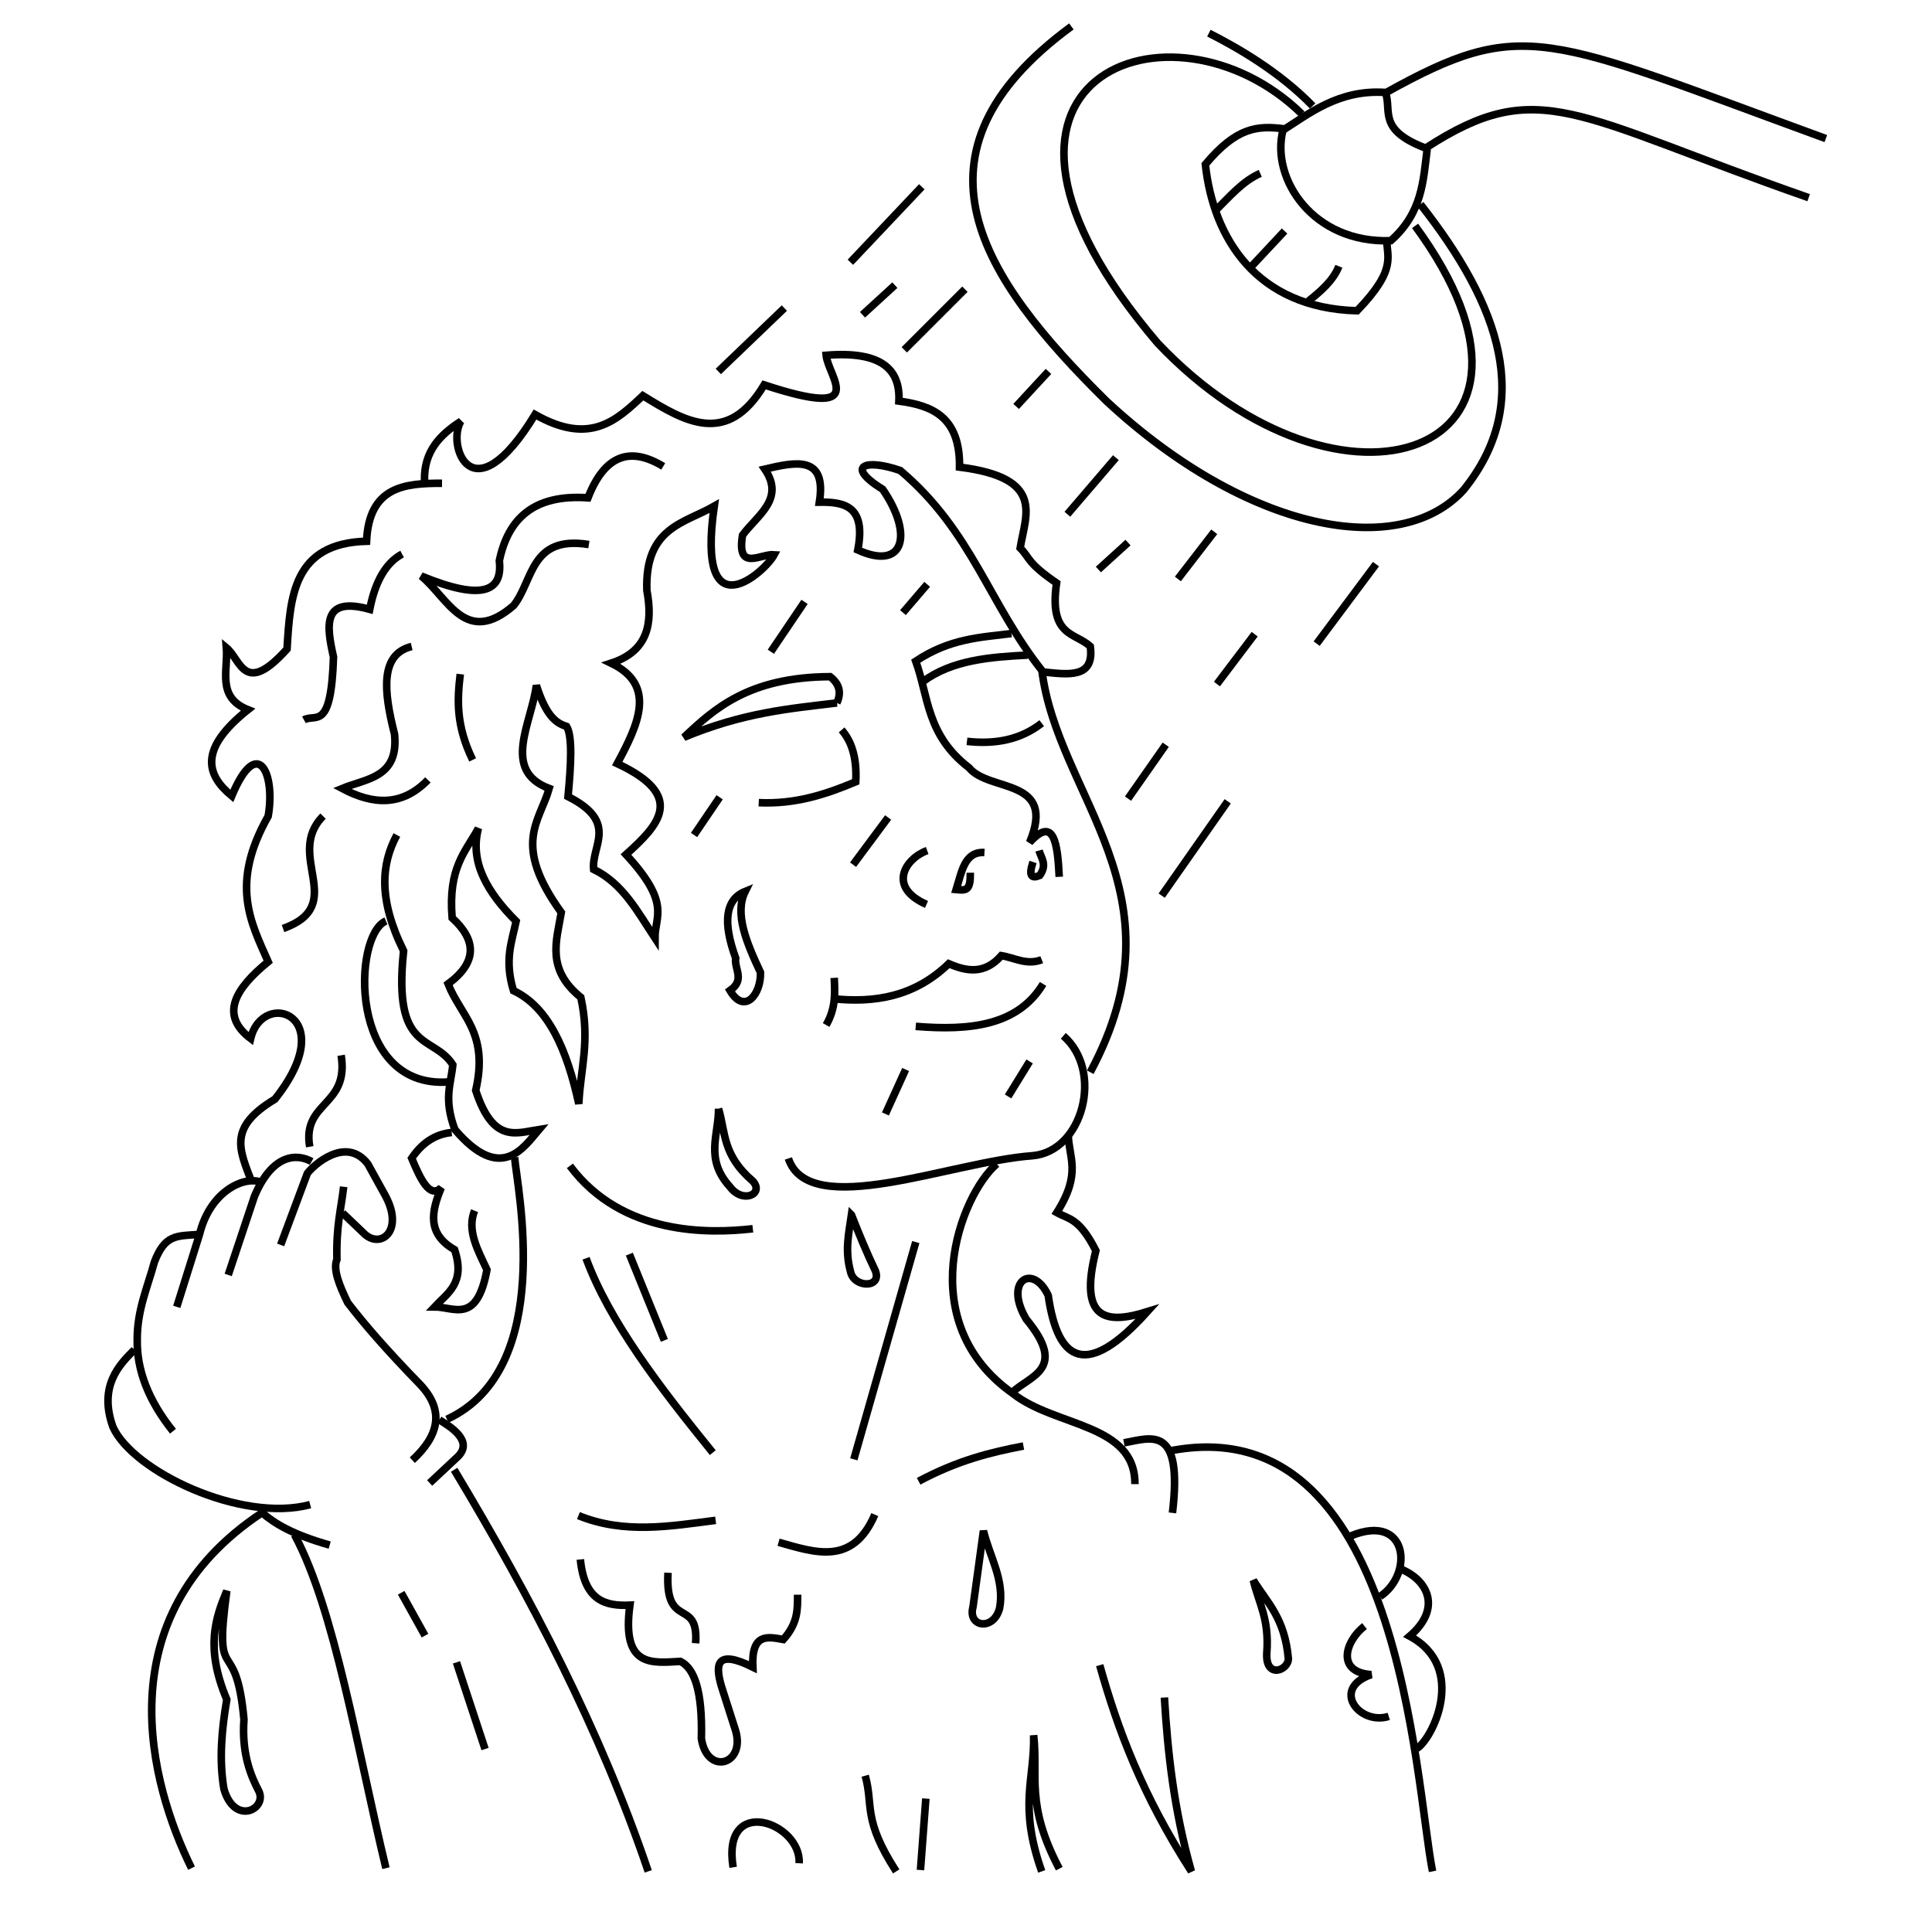 <?xml version="1.0" encoding="UTF-8" standalone="no"?>
<!-- Created with Inkscape (http://www.inkscape.org/) -->

<svg
   xmlns:dc="http://purl.org/dc/elements/1.1/"
   xmlns:cc="http://creativecommons.org/ns#"
   xmlns:rdf="http://www.w3.org/1999/02/22-rdf-syntax-ns#"
   xmlns:svg="http://www.w3.org/2000/svg"
   xmlns="http://www.w3.org/2000/svg"
   xmlns:sodipodi="http://sodipodi.sourceforge.net/DTD/sodipodi-0.dtd"
   xmlns:inkscape="http://www.inkscape.org/namespaces/inkscape"
   width="256"
   height="256"
   viewBox="0 0 67.733 67.733"
   version="1.1"
   id="svg9313"
   inkscape:version="0.92.2 (5c3e80d, 2017-08-06)"
   sodipodi:docname="fig25.svg">
  <defs
     id="defs9307" />
  <sodipodi:namedview
     id="base"
     pagecolor="#ffffff"
     bordercolor="#666666"
     borderopacity="1.0"
     inkscape:pageopacity="0.0"
     inkscape:pageshadow="2"
     inkscape:zoom="2.8"
     inkscape:cx="106.29762"
     inkscape:cy="189.24848"
     inkscape:document-units="px"
     inkscape:current-layer="layer2"
     showgrid="false"
     units="px"
     showguides="true"
     inkscape:guide-bbox="true"
     inkscape:window-width="1366"
     inkscape:window-height="745"
     inkscape:window-x="-8"
     inkscape:window-y="-8"
     inkscape:window-maximized="1"
     inkscape:snap-global="false" />
  <g
     inkscape:groupmode="layer"
     id="layer2"
     inkscape:label="Capa 2">
    <path
       style="fill:none;stroke:#000000;stroke-width:0.265px;stroke-linecap:butt;stroke-linejoin:miter;stroke-opacity:1"
       d="M 64.011,4.858 C 54.131,1.247 53.414,0.566 48.576,3.255 c 0.222,0.646 -0.286,1.292 1.403,1.938 3.984,-2.588 5.201,-1.137 13.43,1.737"
       id="path814"
       inkscape:connector-curvature="0"
       sodipodi:nodetypes="cccc" />
    <path
       style="fill:none;stroke:#000000;stroke-width:0.265px;stroke-linecap:butt;stroke-linejoin:miter;stroke-opacity:1"
       d="m 48.57,3.241 c -1.643,-0.113 -2.703,0.765 -3.591,1.323 -0.438,1.71 1.065,3.978 3.78,3.874 1.111,-0.985 1.136,-2.106 1.276,-3.213"
       id="path816"
       inkscape:connector-curvature="0"
       sodipodi:nodetypes="cccc" />
    <path
       style="fill:none;stroke:#000000;stroke-width:0.265px;stroke-linecap:butt;stroke-linejoin:miter;stroke-opacity:1"
       d="m 45.026,4.517 c -0.945,-0.121 -1.673,-0.062 -2.768,1.245 0.279,2.601 1.8,5.038 5.319,5.133 1.437,-1.487 1.025,-1.895 1.039,-2.551"
       id="path818"
       inkscape:connector-curvature="0"
       sodipodi:nodetypes="cccc" />
    <path
       style="fill:none;stroke:#000000;stroke-width:0.265px;stroke-linecap:butt;stroke-linejoin:miter;stroke-opacity:1"
       d="M 44.183,6.078 C 43.563,6.351 43.107,6.897 42.613,7.381"
       id="path820"
       inkscape:connector-curvature="0"
       sodipodi:nodetypes="cc" />
    <path
       style="fill:none;stroke:#000000;stroke-width:0.265px;stroke-linecap:butt;stroke-linejoin:miter;stroke-opacity:1"
       d="M 45.035,8.099 43.832,9.385"
       id="path822"
       inkscape:connector-curvature="0" />
    <path
       style="fill:none;stroke:#000000;stroke-width:0.265px;stroke-linecap:butt;stroke-linejoin:miter;stroke-opacity:1"
       d="M 46.939,9.335 C 46.745,9.831 46.31,10.206 45.853,10.571"
       id="path824"
       inkscape:connector-curvature="0"
       sodipodi:nodetypes="cc" />
    <path
       style="fill:none;stroke:#000000;stroke-width:0.265px;stroke-linecap:butt;stroke-linejoin:miter;stroke-opacity:1"
       d="m 45.641,3.997 c -4.544,-4.442 -13.034,-1.325 -5.055,8.032 6.447,6.818 14.933,3.941 9.024,-4.11"
       id="path826"
       inkscape:connector-curvature="0"
       sodipodi:nodetypes="ccc" />
    <path
       style="fill:none;stroke:#000000;stroke-width:0.265px;stroke-linecap:butt;stroke-linejoin:miter;stroke-opacity:1"
       d="M 46.019,3.714 C 44.846,2.505 43.364,1.66 42.381,1.162"
       id="path828"
       inkscape:connector-curvature="0"
       sodipodi:nodetypes="cc" />
    <path
       style="fill:none;stroke:#000000;stroke-width:0.265px;stroke-linecap:butt;stroke-linejoin:miter;stroke-opacity:1"
       d="M 37.561,0.926 C 31.496,5.381 34.401,9.73 38.79,14.061 43.724,18.65 49.069,19.645 51.31,17.179 53.784,14.124 52.598,10.72 49.798,7.163"
       id="path830"
       inkscape:connector-curvature="0"
       sodipodi:nodetypes="cccc" />
    <path
       style="fill:none;stroke:#000000;stroke-width:0.265px;stroke-linecap:butt;stroke-linejoin:miter;stroke-opacity:1"
       d="M 32.317,6.548 29.813,9.194"
       id="path832"
       inkscape:connector-curvature="0" />
    <path
       style="fill:none;stroke:#000000;stroke-width:0.265px;stroke-linecap:butt;stroke-linejoin:miter;stroke-opacity:1"
       d="m 27.498,10.801 -2.315,2.221"
       id="path834"
       inkscape:connector-curvature="0" />
    <path
       style="fill:none;stroke:#000000;stroke-width:0.265px;stroke-linecap:butt;stroke-linejoin:miter;stroke-opacity:1"
       d="m 31.372,9.997 -1.134,1.039"
       id="path836"
       inkscape:connector-curvature="0" />
    <path
       style="fill:none;stroke:#000000;stroke-width:0.265px;stroke-linecap:butt;stroke-linejoin:miter;stroke-opacity:1"
       d="m 33.829,10.139 -2.126,2.126"
       id="path838"
       inkscape:connector-curvature="0" />
    <path
       style="fill:none;stroke:#000000;stroke-width:0.265px;stroke-linecap:butt;stroke-linejoin:miter;stroke-opacity:1"
       d="m 36.758,13.021 -1.134,1.228"
       id="path840"
       inkscape:connector-curvature="0" />
    <path
       style="fill:none;stroke:#000000;stroke-width:0.265px;stroke-linecap:butt;stroke-linejoin:miter;stroke-opacity:1"
       d="m 39.121,16.045 -1.701,1.984"
       id="path842"
       inkscape:connector-curvature="0" />
    <path
       style="fill:none;stroke:#000000;stroke-width:0.265px;stroke-linecap:butt;stroke-linejoin:miter;stroke-opacity:1"
       d="m 39.546,19.022 -1.039,0.945"
       id="path844"
       inkscape:connector-curvature="0" />
    <path
       style="fill:none;stroke:#000000;stroke-width:0.265px;stroke-linecap:butt;stroke-linejoin:miter;stroke-opacity:1"
       d="m 42.57,18.644 -1.276,1.654"
       id="path846"
       inkscape:connector-curvature="0" />
    <path
       style="fill:none;stroke:#000000;stroke-width:0.265px;stroke-linecap:butt;stroke-linejoin:miter;stroke-opacity:1"
       d="M 48.239,19.778 46.16,22.565"
       id="path848"
       inkscape:connector-curvature="0" />
    <path
       style="fill:none;stroke:#000000;stroke-width:0.265px;stroke-linecap:butt;stroke-linejoin:miter;stroke-opacity:1"
       d="m 43.987,22.234 -1.323,1.748"
       id="path850"
       inkscape:connector-curvature="0" />
    <path
       style="fill:none;stroke:#000000;stroke-width:0.265px;stroke-linecap:butt;stroke-linejoin:miter;stroke-opacity:1"
       d="m 40.869,26.109 -1.323,1.89"
       id="path852"
       inkscape:connector-curvature="0" />
    <path
       style="fill:none;stroke:#000000;stroke-width:0.265px;stroke-linecap:butt;stroke-linejoin:miter;stroke-opacity:1"
       d="m 43.042,28.093 -2.315,3.307"
       id="path854"
       inkscape:connector-curvature="0" />
    <path
       style="fill:none;stroke:#000000;stroke-width:0.265px;stroke-linecap:butt;stroke-linejoin:miter;stroke-opacity:1"
       d="m 32.506,20.486 -0.85,0.992"
       id="path856"
       inkscape:connector-curvature="0" />
    <path
       style="fill:none;stroke:#000000;stroke-width:0.265px;stroke-linecap:butt;stroke-linejoin:miter;stroke-opacity:1"
       d="m 28.206,21.101 -1.181,1.748"
       id="path858"
       inkscape:connector-curvature="0" />
    <path
       style="fill:none;stroke:#000000;stroke-width:0.265px;stroke-linecap:butt;stroke-linejoin:miter;stroke-opacity:1"
       d="m 25.23,27.951 -0.898,1.323"
       id="path860"
       inkscape:connector-curvature="0" />
    <path
       style="fill:none;stroke:#000000;stroke-width:0.265px;stroke-linecap:butt;stroke-linejoin:miter;stroke-opacity:1"
       d="M 31.136,28.66 29.907,30.314"
       id="path862"
       inkscape:connector-curvature="0" />
    <path
       style="fill:none;stroke:#000000;stroke-width:0.265px;stroke-linecap:butt;stroke-linejoin:miter;stroke-opacity:1"
       d="m 36.097,37.212 -0.756,1.228"
       id="path864"
       inkscape:connector-curvature="0" />
    <path
       style="fill:none;stroke:#000000;stroke-width:0.265px;stroke-linecap:butt;stroke-linejoin:miter;stroke-opacity:1"
       d="m 31.75,37.495 -0.709,1.559"
       id="path866"
       inkscape:connector-curvature="0" />
    <path
       style="fill:none;stroke:#000000;stroke-width:0.265px;stroke-linecap:butt;stroke-linejoin:miter;stroke-opacity:1"
       d="m 22.064,43.968 1.228,3.024"
       id="path868"
       inkscape:connector-curvature="0" />
    <path
       style="fill:none;stroke:#000000;stroke-width:0.265px;stroke-linecap:butt;stroke-linejoin:miter;stroke-opacity:1"
       d="m 14.883,16.848 c -0.027,-1.032 0.553,-1.609 1.276,-2.079 -0.507,0.801 0.371,3.416 2.599,-0.236 1.915,1.089 2.849,0.217 3.78,-0.661 1.48,0.916 2.957,1.785 4.252,-0.378 3.742,1.232 2.244,-0.277 2.173,-1.039 1.961,-0.158 2.602,0.508 2.551,1.606 1.159,0.155 2.149,0.542 2.126,2.315 3.014,0.379 2.313,1.67 2.126,2.835 0.368,0.381 0.236,0.512 1.276,1.228 -0.272,1.881 0.642,1.729 1.181,2.221 0.158,1.133 -0.771,0.989 -1.654,0.898 -1.895,-2.363 -2.475,-4.925 -5.008,-7.063 -1.192,-0.415 -1.969,-0.183 -0.614,0.661 1.079,1.572 0.76,2.866 -0.874,2.126 0.297,-1.54 -0.464,-1.688 -1.347,-1.677 0.262,-1.653 -0.821,-1.412 -1.914,-1.158 0.716,1.05 -0.264,1.616 -0.78,2.315 -0.213,1.298 0.637,0.645 1.11,0.685 -0.311,0.596 -2.748,2.794 -2.102,-1.701 -1.055,0.604 -2.436,0.745 -2.362,2.953 0.218,1.168 0.034,2.135 -1.252,2.551 1.598,0.771 0.962,2.131 0.213,3.52 2.447,1.144 1.438,2.169 0.307,3.189 1.588,1.717 1.014,2.152 1.016,2.929 -0.604,-0.916 -1.125,-1.914 -2.15,-2.41 -0.081,-0.843 0.884,-1.651 -0.898,-2.551 0.104,-1.106 0.16,-2.098 -0.047,-2.457 -0.354,-0.116 -0.709,-0.333 -1.063,-1.441 -0.168,1.324 -1.23,2.983 0.449,3.614 -0.33,1.166 -1.315,1.939 0.425,4.347 -0.167,0.992 -0.539,1.984 0.685,2.977 0.338,1.554 -0.017,2.514 -0.071,3.733 -0.412,-1.891 -1.064,-3.395 -2.291,-3.969 -0.325,-1.078 -0.059,-1.714 0.094,-2.433 -1.004,-1.006 -1.636,-2.066 -1.323,-3.26 -0.448,0.822 -1.067,1.37 -0.921,3.142 0.844,0.772 0.903,1.543 -0.142,2.315 0.439,1.128 1.437,1.697 0.969,3.733 0.611,1.879 1.428,1.491 2.221,1.37 -0.544,0.636 -1.336,1.899 -2.953,0 C 15.544,38.511 15.811,38.01 15.875,37.33 15.191,36.258 13.767,36.938 14.15,33.337 13.25,31.518 13.372,30.278 13.914,29.274"
       id="path870"
       inkscape:connector-curvature="0"
       sodipodi:nodetypes="cccccccccccccccccccccccccccccccccccccccccccc" />
    <path
       style="fill:none;stroke:#000000;stroke-width:0.265px;stroke-linecap:butt;stroke-linejoin:miter;stroke-opacity:1"
       d="m 15.497,16.943 c -1.322,-0.005 -2.561,0.119 -2.646,2.032 -2.57,0.071 -2.677,1.926 -2.788,3.78 -1.507,1.674 -1.611,0.377 -2.126,-0.047 0.064,0.787 -0.351,1.734 0.756,2.173 -1.725,1.374 -1.471,2.276 -0.567,3.024 0.907,-2.171 1.536,-0.78 1.276,0.709 -1.341,2.371 -0.616,3.71 0,5.103 -1.165,0.951 -1.706,1.867 -0.614,2.693 0.424,-1.767 3.198,-0.829 0.85,2.126 -1.66,0.999 -1.246,1.763 -0.803,2.929"
       id="path872"
       inkscape:connector-curvature="0"
       sodipodi:nodetypes="ccccccccccc" />
    <path
       style="fill:none;stroke:#000000;stroke-width:0.265px;stroke-linecap:butt;stroke-linejoin:miter;stroke-opacity:1"
       d="m 35.459,22.211 c -1.085,0.138 -2.149,0.166 -3.355,0.969 0.456,1.263 0.376,2.585 1.866,3.733 0.709,0.874 3.085,0.337 2.126,2.622 0.863,-0.95 0.981,0.05 1.039,1.205"
       id="path874"
       inkscape:connector-curvature="0"
       sodipodi:nodetypes="ccccc" />
    <path
       style="fill:none;stroke:#000000;stroke-width:0.265px;stroke-linecap:butt;stroke-linejoin:miter;stroke-opacity:1"
       d="m 36.026,22.967 c -1.33,0.067 -2.641,0.174 -3.662,0.921"
       id="path876"
       inkscape:connector-curvature="0"
       sodipodi:nodetypes="cc" />
    <path
       style="fill:none;stroke:#000000;stroke-width:0.265px;stroke-linecap:butt;stroke-linejoin:miter;stroke-opacity:1"
       d="m 36.522,25.353 c -0.74,0.581 -1.63,0.749 -2.622,0.638"
       id="path878"
       inkscape:connector-curvature="0"
       sodipodi:nodetypes="cc" />
    <path
       style="fill:none;stroke:#000000;stroke-width:0.265px;stroke-linecap:butt;stroke-linejoin:miter;stroke-opacity:1"
       d="m 29.506,25.589 c 0.332,0.384 0.541,0.932 0.496,1.819 -1.038,0.437 -2.115,0.794 -3.402,0.732"
       id="path880"
       inkscape:connector-curvature="0"
       sodipodi:nodetypes="ccc" />
    <path
       style="fill:none;stroke:#000000;stroke-width:0.265px;stroke-linecap:butt;stroke-linejoin:miter;stroke-opacity:1"
       d="m 29.34,24.644 c -1.66,0.201 -3.277,0.335 -5.363,1.205 1.054,-0.994 2.275,-2.113 5.126,-2.126 0.351,0.273 0.389,0.585 0.236,0.921 z"
       id="path882"
       inkscape:connector-curvature="0"
       sodipodi:nodetypes="cccc" />
    <path
       style="fill:none;stroke:#000000;stroke-width:0.265px;stroke-linecap:butt;stroke-linejoin:miter;stroke-opacity:1"
       d="m 32.506,29.818 c -0.763,0.277 -1.416,1.278 -0.024,1.89"
       id="path884"
       inkscape:connector-curvature="0"
       sodipodi:nodetypes="cc" />
    <path
       style="fill:none;stroke:#000000;stroke-width:0.265px;stroke-linecap:butt;stroke-linejoin:miter;stroke-opacity:1"
       d="m 34.514,29.888 c -0.696,-0.041 -0.793,0.657 -0.992,1.299 0.357,0.035 0.503,0.041 0.496,-0.591"
       id="path886"
       inkscape:connector-curvature="0"
       sodipodi:nodetypes="ccc" />
    <path
       style="fill:none;stroke:#000000;stroke-width:0.265px;stroke-linecap:butt;stroke-linejoin:miter;stroke-opacity:1"
       d="m 36.427,29.818 c 0.075,0.269 0.298,0.489 0.024,0.874 -0.27,0.115 -0.406,0.04 -0.236,-0.472"
       id="path888"
       inkscape:connector-curvature="0"
       sodipodi:nodetypes="ccc" />
    <path
       style="fill:none;stroke:#000000;stroke-width:0.265px;stroke-linecap:butt;stroke-linejoin:miter;stroke-opacity:1"
       d="m 36.522,23.463 c 0.537,4.493 5.101,7.792 1.701,14.127"
       id="path890"
       inkscape:connector-curvature="0"
       sodipodi:nodetypes="cc" />
    <path
       style="fill:none;stroke:#000000;stroke-width:0.265px;stroke-linecap:butt;stroke-linejoin:miter;stroke-opacity:1"
       d="m 37.278,36.314 c 1.42,1.225 0.697,4.059 -1.087,4.205 -2.83,0.202 -7.821,2.289 -8.552,0.095"
       id="path892"
       inkscape:connector-curvature="0"
       sodipodi:nodetypes="ccc" />
    <path
       style="fill:none;stroke:#000000;stroke-width:0.265px;stroke-linecap:butt;stroke-linejoin:miter;stroke-opacity:1"
       d="m 36.522,33.645 c -0.523,0.207 -0.95,-0.068 -1.417,-0.142 -0.577,0.659 -1.204,0.561 -1.843,0.283 -1.21,1.165 -2.602,1.38 -4.063,1.228"
       id="path894"
       inkscape:connector-curvature="0"
       sodipodi:nodetypes="cccc" />
    <path
       style="fill:none;stroke:#000000;stroke-width:0.265px;stroke-linecap:butt;stroke-linejoin:miter;stroke-opacity:1"
       d="m 36.569,34.495 c -0.889,1.47 -2.576,1.642 -4.465,1.488"
       id="path896"
       inkscape:connector-curvature="0"
       sodipodi:nodetypes="cc" />
    <path
       style="fill:none;stroke:#000000;stroke-width:0.265px;stroke-linecap:butt;stroke-linejoin:miter;stroke-opacity:1"
       d="m 29.246,34.282 c 0.028,0.531 0.058,1.061 -0.283,1.654"
       id="path898"
       inkscape:connector-curvature="0"
       sodipodi:nodetypes="cc" />
    <path
       style="fill:none;stroke:#000000;stroke-width:0.265px;stroke-linecap:butt;stroke-linejoin:miter;stroke-opacity:1"
       d="m 23.252,16.351 c -1.133,-0.688 -2.041,-0.436 -2.639,1.102 -1.905,-0.134 -2.803,0.738 -3.107,2.205 0.118,1.05 -0.547,1.439 -2.74,0.535 0.94,0.766 1.56,2.491 3.241,1.036 0.699,-0.872 0.575,-2.471 2.639,-2.138"
       id="path900"
       inkscape:connector-curvature="0"
       sodipodi:nodetypes="cccccc" />
    <path
       style="fill:none;stroke:#000000;stroke-width:0.265px;stroke-linecap:butt;stroke-linejoin:miter;stroke-opacity:1"
       d="m 14.098,19.424 c -0.553,0.297 -0.939,0.928 -1.136,1.938 -1.673,-0.466 -1.518,0.564 -1.27,1.67 -0.083,2.638 -0.621,1.973 -1.036,2.205"
       id="path902"
       inkscape:connector-curvature="0"
       sodipodi:nodetypes="cccc" />
    <path
       style="fill:none;stroke:#000000;stroke-width:0.265px;stroke-linecap:butt;stroke-linejoin:miter;stroke-opacity:1"
       d="m 14.433,22.665 c -1.115,0.272 -0.985,1.568 -0.601,3.074 0.155,1.53 -0.984,1.551 -1.837,1.904 1.082,0.576 2.103,0.635 3.007,-0.301"
       id="path904"
       inkscape:connector-curvature="0"
       sodipodi:nodetypes="cccc" />
    <path
       style="fill:none;stroke:#000000;stroke-width:0.265px;stroke-linecap:butt;stroke-linejoin:miter;stroke-opacity:1"
       d="m 16.136,23.634 c -0.103,0.879 -0.163,1.778 0.434,3.007"
       id="path906"
       inkscape:connector-curvature="0"
       sodipodi:nodetypes="cc" />
    <path
       style="fill:none;stroke:#000000;stroke-width:0.265px;stroke-linecap:butt;stroke-linejoin:miter;stroke-opacity:1"
       d="m 11.326,28.612 c -1.366,1.383 0.908,3.115 -1.403,3.942"
       id="path908"
       inkscape:connector-curvature="0"
       sodipodi:nodetypes="cc" />
    <path
       style="fill:none;stroke:#000000;stroke-width:0.265px;stroke-linecap:butt;stroke-linejoin:miter;stroke-opacity:1"
       d="m 13.531,32.287 c -1.172,0.49 -1.315,5.877 2.172,5.646"
       id="path910"
       inkscape:connector-curvature="0"
       sodipodi:nodetypes="cc" />
    <path
       style="fill:none;stroke:#000000;stroke-width:0.265px;stroke-linecap:butt;stroke-linejoin:miter;stroke-opacity:1"
       d="m 11.96,36.997 c 0.291,1.799 -1.374,1.609 -1.102,3.207"
       id="path912"
       inkscape:connector-curvature="0"
       sodipodi:nodetypes="cc" />
    <path
       style="fill:none;stroke:#000000;stroke-width:0.265px;stroke-linecap:butt;stroke-linejoin:miter;stroke-opacity:1"
       d="m 15.836,39.703 c -0.611,0.061 -1.059,0.396 -1.403,0.902 0.314,0.75 0.634,1.423 1.036,1.036 -0.343,0.824 -0.509,1.612 0.468,2.172 0.391,1.168 -0.244,1.516 -0.702,2.005 0.688,0.001 1.484,0.619 1.837,-1.303 -0.323,-0.69 -0.712,-1.381 -0.434,-2.071"
       id="path914"
       inkscape:connector-curvature="0"
       sodipodi:nodetypes="ccccccc" />
    <path
       style="fill:none;stroke:#000000;stroke-width:0.265px;stroke-linecap:butt;stroke-linejoin:miter;stroke-opacity:1"
       d="m 18.041,40.572 c 0.078,1.025 1.459,7.418 -2.372,9.187"
       id="path916"
       inkscape:connector-curvature="0"
       sodipodi:nodetypes="cc" />
    <path
       style="fill:none;stroke:#000000;stroke-width:0.265px;stroke-linecap:butt;stroke-linejoin:miter;stroke-opacity:1"
       d="m 26.393,43.078 c -1.5,0.17 -4.577,0.26 -6.414,-2.205"
       id="path918"
       inkscape:connector-curvature="0"
       sodipodi:nodetypes="cc" />
    <path
       style="fill:none;stroke:#000000;stroke-width:0.265px;stroke-linecap:butt;stroke-linejoin:miter;stroke-opacity:1"
       d="m 20.546,44.113 c 0.816,2.216 2.574,4.511 4.443,6.815"
       id="path920"
       inkscape:connector-curvature="0"
       sodipodi:nodetypes="cc" />
    <path
       style="fill:none;stroke:#000000;stroke-width:0.265px;stroke-linecap:butt;stroke-linejoin:miter;stroke-opacity:1"
       d="m 32.106,43.545 -2.172,7.617"
       id="path922"
       inkscape:connector-curvature="0" />
    <path
       style="fill:none;stroke:#000000;stroke-width:0.265px;stroke-linecap:butt;stroke-linejoin:miter;stroke-opacity:1"
       d="m 34.945,40.806 c -1.264,1.081 -2.997,5.54 0.568,8.051 1.476,1.173 4.288,1.039 4.276,3.174"
       id="path924"
       inkscape:connector-curvature="0"
       sodipodi:nodetypes="ccc" />
    <path
       style="fill:none;stroke:#000000;stroke-width:0.265px;stroke-linecap:butt;stroke-linejoin:miter;stroke-opacity:1"
       d="m 35.48,48.824 c 0.618,-0.605 1.964,-0.802 0.501,-2.572 -0.809,-1.364 0.235,-1.978 0.768,-0.835 0.338,2.363 1.357,2.921 3.475,0.568 -1.403,0.438 -2.431,0.336 -1.804,-2.138 -0.586,-1.157 -0.951,-1.099 -1.37,-1.336 0.88,-1.388 0.417,-1.922 0.401,-2.74"
       id="path926"
       inkscape:connector-curvature="0"
       sodipodi:nodetypes="ccccccc" />
    <path
       style="fill:none;stroke:#000000;stroke-width:0.265px;stroke-linecap:butt;stroke-linejoin:miter;stroke-opacity:1"
       d="m 26.126,31.251 c -0.698,0.283 -0.794,1.076 -0.334,2.339 -0.058,0.379 0.343,0.757 -0.2,1.136 0.512,0.865 1.094,0.131 1.069,-0.635 -0.488,-1.039 -0.921,-2.063 -0.535,-2.84 z"
       id="path928"
       inkscape:connector-curvature="0"
       sodipodi:nodetypes="ccccc" />
    <path
       style="fill:none;stroke:#000000;stroke-width:0.265px;stroke-linecap:butt;stroke-linejoin:miter;stroke-opacity:1"
       d="m 25.19,38.868 c 0.014,0.902 -0.497,1.757 0.401,2.74 0.451,0.607 1.209,0.25 0.802,-0.2 -1.071,-0.913 -0.953,-1.708 -1.203,-2.539 z"
       id="path930"
       inkscape:connector-curvature="0"
       sodipodi:nodetypes="cccc" />
    <path
       style="fill:none;stroke:#000000;stroke-width:0.265px;stroke-linecap:butt;stroke-linejoin:miter;stroke-opacity:1"
       d="m 29.851,42.593 c -0.089,0.629 -0.241,1.231 -0.033,1.988 0.118,0.575 1.113,0.588 0.869,-0.033 -0.305,-0.635 -0.579,-1.303 -0.835,-1.954 z"
       id="path932"
       inkscape:connector-curvature="0"
       sodipodi:nodetypes="cccc" />
    <path
       style="fill:none;stroke:#000000;stroke-width:0.265px;stroke-linecap:butt;stroke-linejoin:miter;stroke-opacity:1"
       d="m 35.881,50.695 c -1.127,0.216 -2.284,0.493 -3.675,1.236"
       id="path934"
       inkscape:connector-curvature="0"
       sodipodi:nodetypes="cc" />
    <path
       style="fill:none;stroke:#000000;stroke-width:0.265px;stroke-linecap:butt;stroke-linejoin:miter;stroke-opacity:1"
       d="m 30.669,53.1 c -0.771,1.798 -2.084,1.334 -3.374,0.969"
       id="path936"
       inkscape:connector-curvature="0"
       sodipodi:nodetypes="cc" />
    <path
       style="fill:none;stroke:#000000;stroke-width:0.265px;stroke-linecap:butt;stroke-linejoin:miter;stroke-opacity:1"
       d="M 25.09,53.301 C 23.486,53.507 21.883,53.789 20.279,53.134"
       id="path938"
       inkscape:connector-curvature="0"
       sodipodi:nodetypes="cc" />
    <path
       style="fill:none;stroke:#000000;stroke-width:0.265px;stroke-linecap:butt;stroke-linejoin:miter;stroke-opacity:1"
       d="m 20.346,54.671 c 0.144,1.459 0.889,1.641 1.737,1.604 -0.297,2.195 0.77,2.025 1.771,1.971 0.492,0.243 0.777,1.04 0.735,2.706 0.202,1.306 1.546,0.919 1.203,-0.267 l -0.501,-1.57 c -0.227,-0.782 -0.171,-1.298 1.102,-0.668 -0.054,-1.202 0.516,-1.068 1.069,-0.969 0.522,-0.583 0.498,-1.074 0.501,-1.57"
       id="path940"
       inkscape:connector-curvature="0"
       sodipodi:nodetypes="ccccccccc" />
    <path
       style="fill:none;stroke:#000000;stroke-width:0.265px;stroke-linecap:butt;stroke-linejoin:miter;stroke-opacity:1"
       d="m 23.419,55.138 c -0.106,2.024 1.079,0.85 0.969,2.472"
       id="path942"
       inkscape:connector-curvature="0"
       sodipodi:nodetypes="cc" />
    <path
       style="fill:none;stroke:#000000;stroke-width:0.265px;stroke-linecap:butt;stroke-linejoin:miter;stroke-opacity:1"
       d="m 34.478,53.668 -0.367,2.673 c -0.19,0.709 0.733,0.844 0.935,0.033 0.18,-0.976 -0.353,-1.809 -0.568,-2.706 z"
       id="path944"
       inkscape:connector-curvature="0"
       sodipodi:nodetypes="cccc" />
    <path
       style="fill:none;stroke:#000000;stroke-width:0.265px;stroke-linecap:butt;stroke-linejoin:miter;stroke-opacity:1"
       d="M 22.726,65.607 C 21.038,60.624 18.613,56.01 15.922,51.528"
       id="path883"
       inkscape:connector-curvature="0"
       sodipodi:nodetypes="cc" />
    <path
       style="fill:none;stroke:#000000;stroke-width:0.265px;stroke-linecap:butt;stroke-linejoin:miter;stroke-opacity:1"
       d="m 15.063,51.992 1.001,-0.937 c 0.528,-0.539 -0.259,-1.033 -0.661,-1.276"
       id="path885"
       inkscape:connector-curvature="0"
       sodipodi:nodetypes="ccc" />
    <path
       style="fill:none;stroke:#000000;stroke-width:0.265px;stroke-linecap:butt;stroke-linejoin:miter;stroke-opacity:1"
       d="m 14.455,51.192 c 0.909,-0.839 1.156,-1.712 0.286,-2.641 -1.222,-1.258 -1.996,-2.157 -2.551,-2.882 -0.294,-0.605 -0.524,-1.171 -0.378,-1.512 -0.027,-1.204 0.144,-1.747 0.236,-2.551"
       id="path887"
       inkscape:connector-curvature="0"
       sodipodi:nodetypes="ccccc" />
    <path
       style="fill:none;stroke:#000000;stroke-width:0.265px;stroke-linecap:butt;stroke-linejoin:miter;stroke-opacity:1"
       d="m 12.01,42.526 0.718,0.685 c 0.578,0.617 1.46,-0.028 0.785,-1.286 l -0.618,-1.119 c -0.776,-1.01 -1.94,0.077 -2.121,0.334 l -0.935,2.506"
       id="path889"
       inkscape:connector-curvature="0"
       sodipodi:nodetypes="cccccc" />
    <path
       style="fill:none;stroke:#000000;stroke-width:0.265px;stroke-linecap:butt;stroke-linejoin:miter;stroke-opacity:1"
       d="M 10.925,40.722 C 10.416,40.44 9.555,40.434 8.92,41.942 L 8.001,44.698"
       id="path891"
       inkscape:connector-curvature="0"
       sodipodi:nodetypes="ccc" />
    <path
       style="fill:none;stroke:#000000;stroke-width:0.265px;stroke-linecap:butt;stroke-linejoin:miter;stroke-opacity:1"
       d="M 9.087,41.424 C 8.448,41.252 7.343,41.849 6.999,43.261 l -0.802,2.556"
       id="path893"
       inkscape:connector-curvature="0"
       sodipodi:nodetypes="ccc" />
    <path
       style="fill:none;stroke:#000000;stroke-width:0.265px;stroke-linecap:butt;stroke-linejoin:miter;stroke-opacity:1"
       d="m 6.966,43.278 c -0.781,0.057 -1.182,-0.004 -1.554,0.969 -0.239,0.882 -0.606,1.679 -0.601,2.723 -0.017,1.047 0.379,2.115 1.253,3.207"
       id="path895"
       inkscape:connector-curvature="0"
       sodipodi:nodetypes="cccc" />
    <path
       style="fill:none;stroke:#000000;stroke-width:0.265px;stroke-linecap:butt;stroke-linejoin:miter;stroke-opacity:1"
       d="m 4.711,47.321 c -0.529,0.521 -1.263,1.276 -0.752,2.706 0.697,1.555 4.493,3.371 6.916,2.723"
       id="path897"
       inkscape:connector-curvature="0"
       sodipodi:nodetypes="ccc" />
    <path
       style="fill:none;stroke:#000000;stroke-width:0.265px;stroke-linecap:butt;stroke-linejoin:miter;stroke-opacity:1"
       d="M 11.559,54.169 C 10.235,53.791 9.629,53.412 9.187,53.034 3.637,56.704 5.271,62.572 6.715,65.495"
       id="path899"
       inkscape:connector-curvature="0"
       sodipodi:nodetypes="ccc" />
    <path
       style="fill:none;stroke:#000000;stroke-width:0.265px;stroke-linecap:butt;stroke-linejoin:miter;stroke-opacity:1"
       d="m 10.323,53.802 c 1.409,2.607 2.205,7.54 3.207,11.693"
       id="path901"
       inkscape:connector-curvature="0"
       sodipodi:nodetypes="cc" />
    <path
       style="fill:none;stroke:#000000;stroke-width:0.265px;stroke-linecap:butt;stroke-linejoin:miter;stroke-opacity:1"
       d="m 7.951,55.773 c -0.39,0.931 -0.768,1.992 0,3.809 -0.176,1.047 -0.278,2.094 -0.1,3.14 0.384,1.323 1.571,0.675 1.203,0.033 C 8.808,62.283 8.465,61.49 8.553,60.283 8.266,57.167 7.475,59.277 7.951,55.773 Z"
       id="path903"
       inkscape:connector-curvature="0"
       sodipodi:nodetypes="cccccc" />
    <path
       style="fill:none;stroke:#000000;stroke-width:0.265px;stroke-linecap:butt;stroke-linejoin:miter;stroke-opacity:1"
       d="m 14.065,55.84 0.835,1.503"
       id="path905"
       inkscape:connector-curvature="0" />
    <path
       style="fill:none;stroke:#000000;stroke-width:0.265px;stroke-linecap:butt;stroke-linejoin:miter;stroke-opacity:1"
       d="m 16.003,58.279 1.002,3.04"
       id="path907"
       inkscape:connector-curvature="0" />
    <path
       style="fill:none;stroke:#000000;stroke-width:0.265px;stroke-linecap:butt;stroke-linejoin:miter;stroke-opacity:1"
       d="m 39.404,50.583 c 0.972,-0.176 2.068,-0.655 1.701,2.457"
       id="path909"
       inkscape:connector-curvature="0"
       sodipodi:nodetypes="cc" />
    <path
       style="fill:none;stroke:#000000;stroke-width:0.265px;stroke-linecap:butt;stroke-linejoin:miter;stroke-opacity:1"
       d="m 41.01,50.866 c 8.126,-1.591 8.588,11.596 9.213,14.741"
       id="path911"
       inkscape:connector-curvature="0"
       sodipodi:nodetypes="cc" />
    <path
       style="fill:none;stroke:#000000;stroke-width:0.265px;stroke-linecap:butt;stroke-linejoin:miter;stroke-opacity:1"
       d="m 38.554,58.378 c 0.621,2.21 1.468,4.519 3.213,7.229 -0.616,-2.182 -0.828,-4.162 -0.945,-6.095"
       id="path913"
       inkscape:connector-curvature="0"
       sodipodi:nodetypes="ccc" />
    <path
       style="fill:none;stroke:#000000;stroke-width:0.265px;stroke-linecap:butt;stroke-linejoin:miter;stroke-opacity:1"
       d="m 25.702,65.465 c -0.409,-2.571 2.394,-1.57 2.315,-0.142"
       id="path915"
       inkscape:connector-curvature="0"
       sodipodi:nodetypes="cc" />
    <path
       style="fill:none;stroke:#000000;stroke-width:0.265px;stroke-linecap:butt;stroke-linejoin:miter;stroke-opacity:1"
       d="m 30.333,62.253 c 0.297,1.061 -0.104,1.511 1.087,3.355"
       id="path917"
       inkscape:connector-curvature="0"
       sodipodi:nodetypes="cc" />
    <path
       style="fill:none;stroke:#000000;stroke-width:0.265px;stroke-linecap:butt;stroke-linejoin:miter;stroke-opacity:1"
       d="m 32.459,63.056 -0.189,2.504"
       id="path919"
       inkscape:connector-curvature="0" />
    <path
       style="fill:none;stroke:#000000;stroke-width:0.265px;stroke-linecap:butt;stroke-linejoin:miter;stroke-opacity:1"
       d="m 37.136,65.513 c -1.184,-2.248 -0.736,-3.226 -0.898,-4.677 0.04,1.536 -0.538,2.454 0.283,4.772"
       id="path921"
       inkscape:connector-curvature="0"
       sodipodi:nodetypes="ccc" />
    <path
       style="fill:none;stroke:#000000;stroke-width:0.265px;stroke-linecap:butt;stroke-linejoin:miter;stroke-opacity:1"
       d="m 43.94,55.402 c 0.191,0.804 0.564,1.352 0.472,2.551 -0.055,0.917 0.764,0.615 0.756,0.189 -0.131,-1.425 -0.746,-1.96 -1.228,-2.74 z"
       id="path923"
       inkscape:connector-curvature="0"
       sodipodi:nodetypes="cccc" />
    <path
       style="fill:none;stroke:#000000;stroke-width:0.265px;stroke-linecap:butt;stroke-linejoin:miter;stroke-opacity:1"
       d="m 47.838,57.008 c -0.689,0.54 -0.998,1.618 0.236,1.701 -1.432,0.493 -0.411,1.791 0.614,1.465"
       id="path925"
       inkscape:connector-curvature="0"
       sodipodi:nodetypes="ccc" />
    <path
       style="fill:none;stroke:#000000;stroke-width:0.265px;stroke-linecap:butt;stroke-linejoin:miter;stroke-opacity:1"
       d="m 47.365,53.843 c 2.024,-0.825 2.193,1.363 1.016,2.126"
       id="path927"
       inkscape:connector-curvature="0"
       sodipodi:nodetypes="cc" />
    <path
       style="fill:none;stroke:#000000;stroke-width:0.265px;stroke-linecap:butt;stroke-linejoin:miter;stroke-opacity:1"
       d="m 49.09,55 c 0.986,0.392 1.459,1.397 0.331,2.362 2.054,1.101 0.783,3.646 0.236,3.945"
       id="path929"
       inkscape:connector-curvature="0"
       sodipodi:nodetypes="ccc" />
  </g>
</svg>
